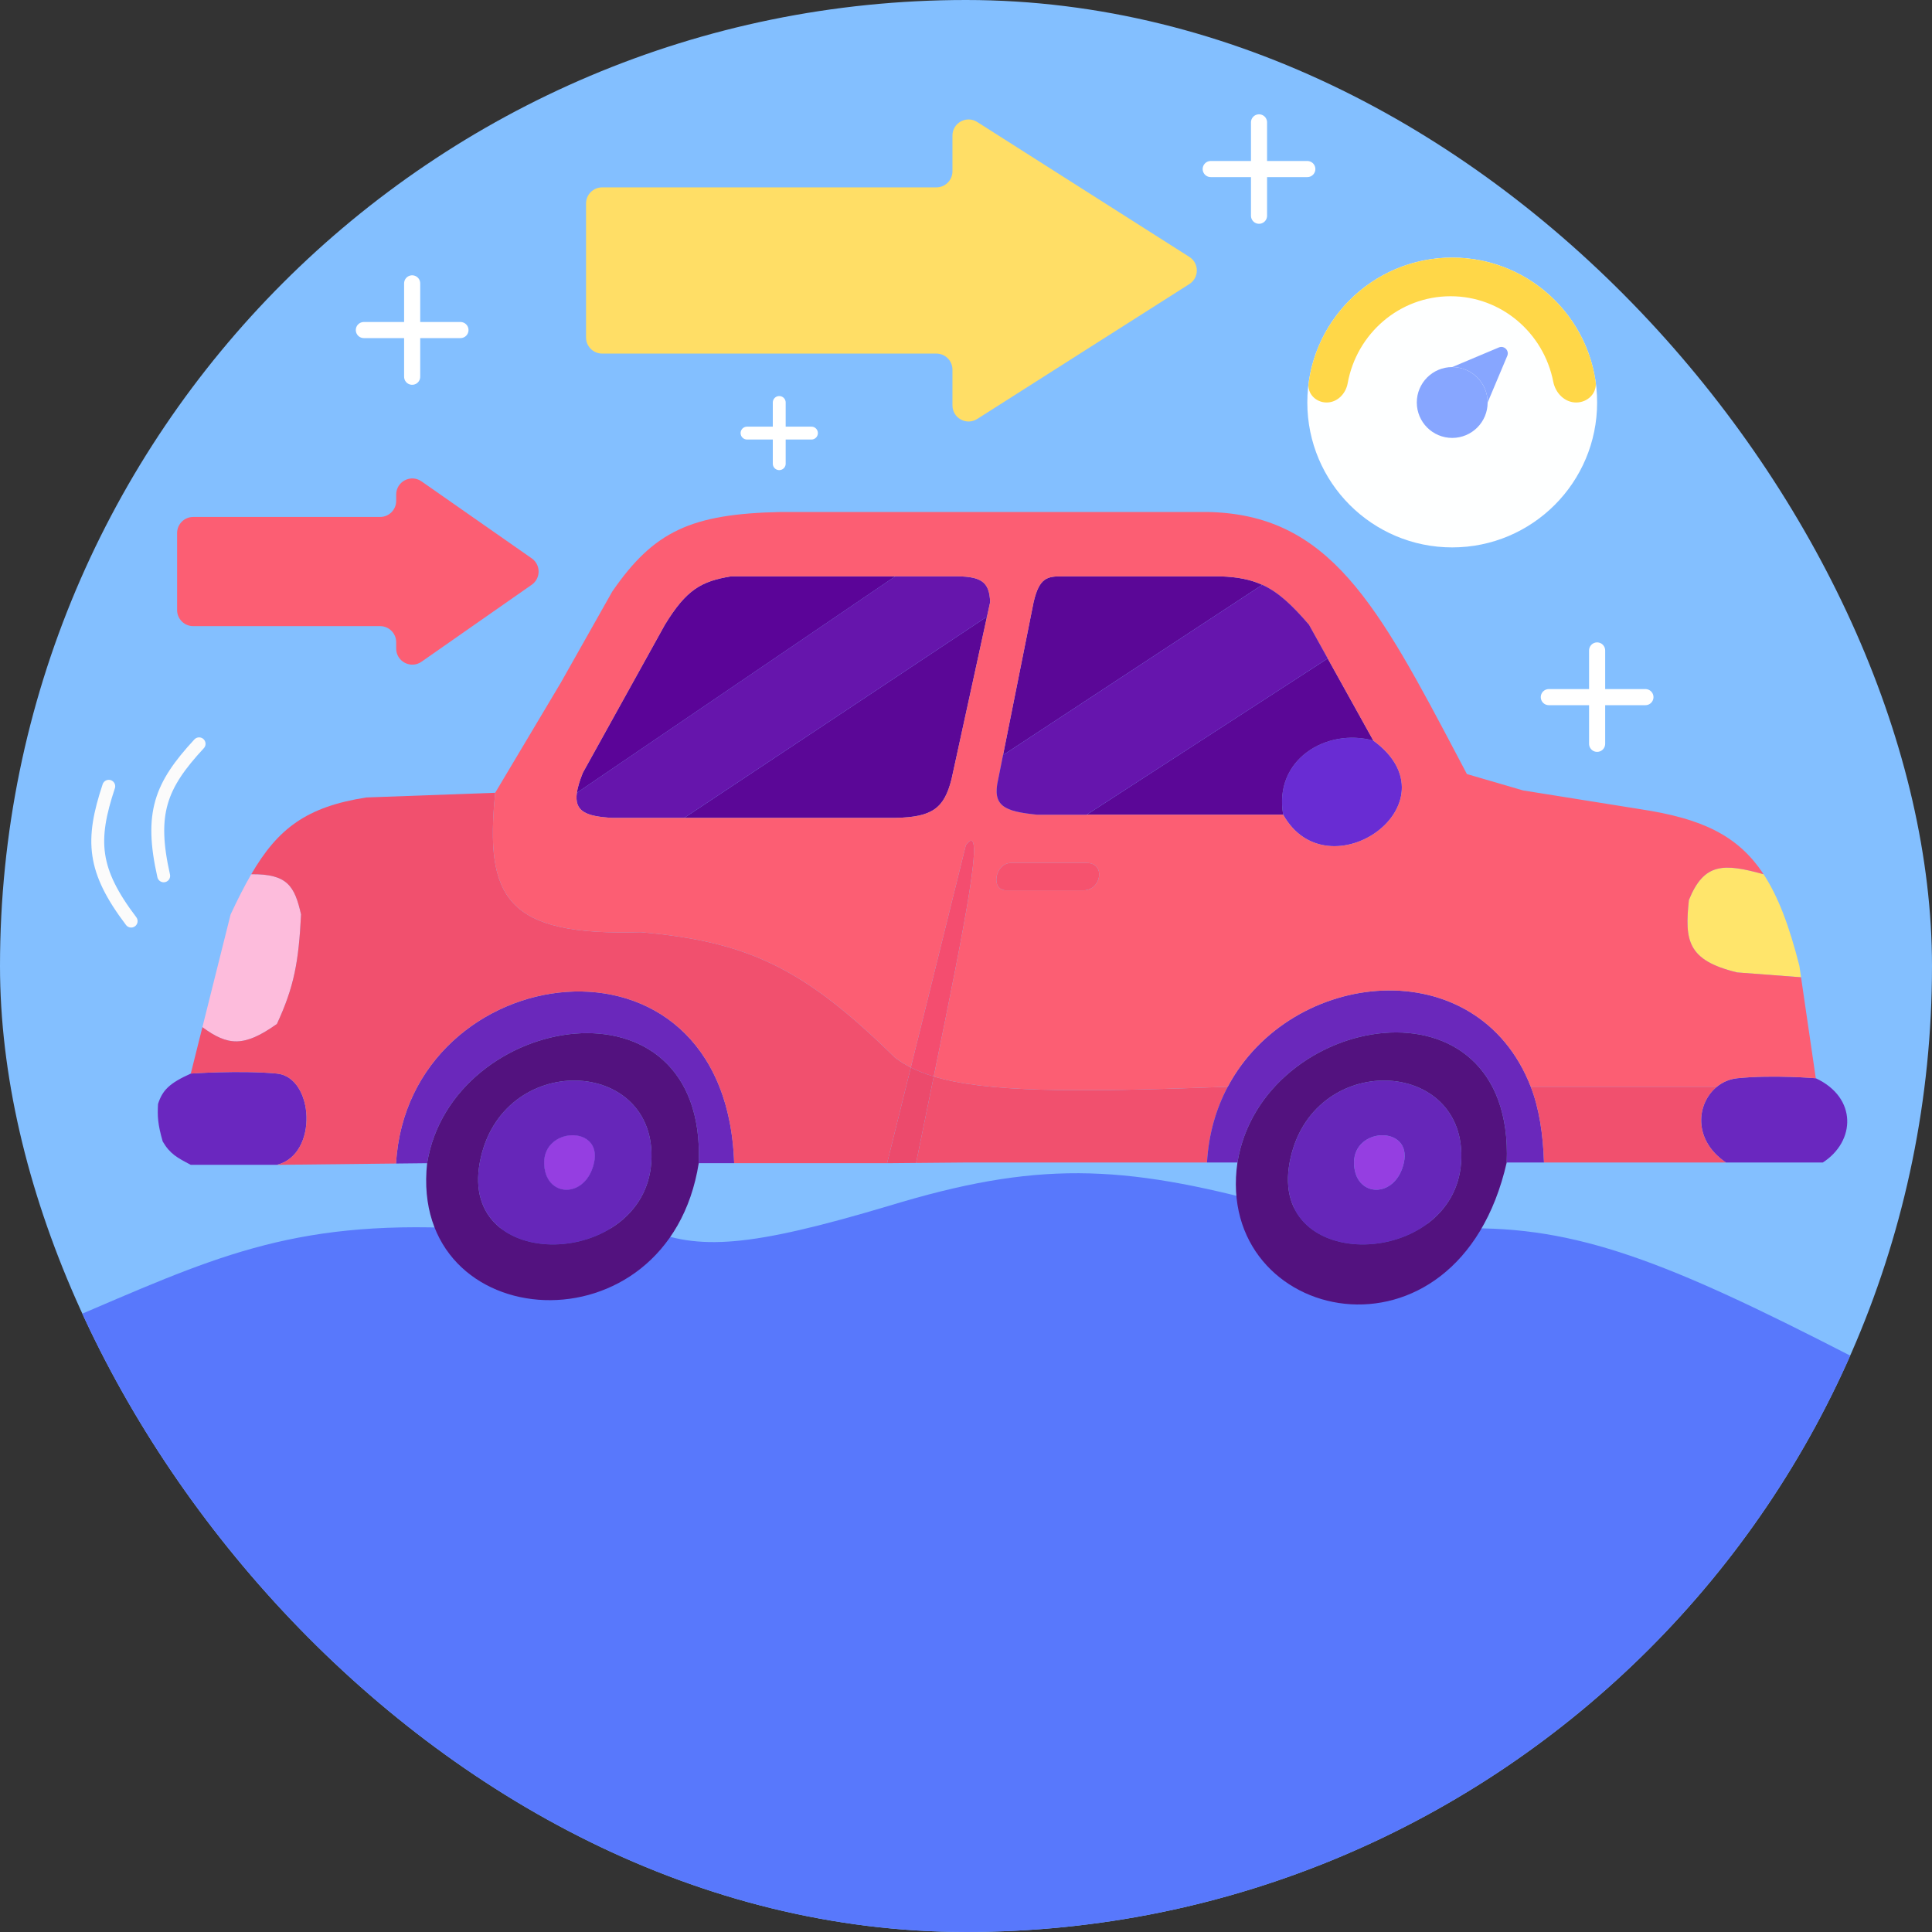 <svg width="600" height="600" viewBox="0 0 600 600" fill="none" xmlns="http://www.w3.org/2000/svg">
<rect x="0" y="0" width="600" height="600" fill="#333333" stroke="none"/>
<g clip-path="url(#clip0_1742_2832)">
<rect width="600" height="600" rx="300" fill="#83BFFF"/>
<path d="M114.5 535.791C165.548 576.006 229.972 600 300 600C376.354 600 446.045 571.476 499 524.502C531.096 496.031 557.043 460.783 574.598 421C517.707 391.77 489.572 380.682 454 381.5L396 374.5C347.848 361.304 321.499 360.648 276 374.5C232.656 387.428 216.917 388.41 200.5 381.5H143.5C89.704 378.833 65.374 391.016 20.808 410C40.462 459.843 73.077 503.157 114.5 535.791Z" fill="#5878FC"/>
<path d="M118.041 194.452H60C57.239 194.452 55 192.213 55 189.452V165.548C55 162.787 57.239 160.548 60 160.548H118.041C120.803 160.548 123.041 158.31 123.041 155.548V153.592C123.041 149.549 127.59 147.177 130.905 149.493L165.132 173.401C167.981 175.391 167.981 179.609 165.132 181.599L130.905 205.507C127.59 207.823 123.041 205.451 123.041 201.408V199.452C123.041 196.69 120.803 194.452 118.041 194.452Z" fill="#FC5E73"/>
<path d="M61.835 231C49.786 244.011 46.475 252.645 50.835 272" stroke="#FBFBFB" stroke-width="4" stroke-linecap="round"/>
<path d="M33.776 244.183C28.192 261.013 28.751 270.244 40.73 286.059" stroke="#FBFBFB" stroke-width="4" stroke-linecap="round"/>
<path d="M128 88V102.5M128 117V102.5M113 102.5H128M143 102.5H128" stroke="white" stroke-width="5" stroke-linecap="round"/>
<path d="M496 202V216.5M496 231V216.5M481 216.5H496M511 216.5H496" stroke="white" stroke-width="5" stroke-linecap="round"/>
<path d="M242 125V134.5M242 144V134.5M232 134.5H242M252 134.5H242" stroke="white" stroke-width="4" stroke-linecap="round"/>
<path d="M391 38V52.5M391 67V52.5M376 52.5H391M406 52.5H391" stroke="white" stroke-width="5" stroke-linecap="round"/>
<path d="M496 125C496 149.853 475.853 170 451 170C426.147 170 406 149.853 406 125C406 100.147 426.147 80 451 80C475.853 80 496 100.147 496 125Z" fill="#FEFFFF"/>
<path d="M462 125C462 131.075 457.075 136 451 136C444.925 136 440 131.075 440 125C440 118.925 444.925 114 451 114C457.075 114 462 118.925 462 125Z" fill="#87A6FF"/>
<path d="M451 114C457.075 114 462 118.925 462 125L468.095 110.524C468.791 108.872 467.128 107.209 465.476 107.905L451 114Z" fill="#87A6FF"/>
<path d="M451 80C428.177 80 409.322 96.991 406.395 119.014C405.958 122.299 408.686 125 412 125C415.314 125 417.944 122.291 418.531 119.029C421.298 103.654 434.559 92 450.5 92C466.271 92 479.419 103.407 482.377 118.539C483.066 122.062 485.91 125 489.5 125C493.09 125 496.049 122.073 495.537 118.52C492.395 96.737 473.652 80 451 80Z" fill="#FFD748"/>
<path d="M290.793 109.807H187C184.239 109.807 182 107.569 182 104.807V63.193C182 60.431 184.239 58.193 187 58.193H290.793C293.555 58.193 295.793 55.954 295.793 53.193V42.105C295.793 38.16 300.147 35.769 303.476 37.885L369.364 79.781C372.454 81.745 372.454 86.255 369.364 88.219L303.476 130.115C300.147 132.231 295.793 129.84 295.793 125.896V114.807C295.793 112.046 293.555 109.807 290.793 109.807Z" fill="#FFDE66"/>
<path d="M558.818 299.981C555.697 287.631 552.239 278.428 547.688 271.5C535.249 268.052 529.196 267.908 524.5 279.5C523.191 291.997 523.903 298.245 539.5 302L559.331 303.5L558.818 299.981Z" fill="#FFE56B"/>
<path d="M59.071 361.655L59.253 361.751H86C99 358.5 97.5 334.5 86 333.409C74.5 332.318 59.253 333.409 59.253 333.409C52.562 336.422 50.463 338.577 49.073 342.856C48.888 346.679 48.951 348.981 50.527 354.484C52.77 358.348 55.069 359.555 59.069 361.654L59.071 361.655Z" fill="#6A27BF"/>
<path d="M71.615 283.993L62.858 319C70.794 324.82 75.752 325.258 86 318C91.368 306.373 92.742 298.74 93.5 283.993C91.504 275.287 89.376 271.365 78.032 271.5C75.903 275.153 73.816 279.298 71.615 283.993Z" fill="#FDBCDC"/>
<path d="M282.86 331.511C284.977 332.583 287.335 333.515 289.982 334.318C299.936 285.637 306.262 253.832 299.946 262.5L282.86 331.511Z" fill="#F44D6F"/>
<path d="M314 268H337.5C343.5 268 342 276.5 336.5 276.5H312.5C307.5 276.5 309 268 314 268Z" fill="#F6526E"/>
<path d="M275.5 361.239L284.5 361.16C286.406 351.784 288.249 342.795 289.982 334.318C287.335 333.515 284.977 332.583 282.86 331.511L275.5 361.239Z" fill="#EC4A6C"/>
<path d="M398.5 253C395.5 235.813 412 226 426.5 230C453.146 249.5 412.5 278 398.5 253Z" fill="#692CD3"/>
<path d="M278 254C289.698 253.797 293.227 250.908 295.5 242L306.518 191.5L212.5 254H278Z" fill="#5B0797"/>
<path d="M307.5 187C307.248 180.695 304.898 178.785 295.5 179H278L179.152 246.205C178.328 251.964 181.904 253.543 190.144 254H212.5L306.518 191.5L307.5 187Z" fill="#6615AC"/>
<path d="M206.5 194L181 240C180.012 242.477 179.394 244.52 179.152 246.205L278 179H227C217.86 180.495 213.184 183.058 206.5 194Z" fill="#5B0498"/>
<path d="M566.09 361.024C576.27 354.484 576.848 340.891 563.909 334.863C563.909 334.863 550.5 333.727 539.5 334.863C537.1 335.111 534.949 336.066 533.189 337.5C526.882 342.641 525.609 353.95 536 361.024H566.09Z" fill="#6A27BF"/>
<path d="M379 179H330C325.243 178.941 322.764 179.393 321 187L311.5 234.5L392 181.621C388.37 179.964 384.286 179.16 379 179Z" fill="#5B0797"/>
<path d="M398.5 253C395.5 235.813 412 226 426.5 230L412.333 204.5L337.5 253H398.5Z" fill="#5B0797"/>
<path d="M123 361.345L132.648 361.239C140.258 314.191 219.451 300.988 217 361.239H228C225.408 283.209 126.653 297.383 123 361.345Z" fill="#6A28BB"/>
<path d="M153.786 246.205L113.791 247.658C95.185 250.545 86.294 257.325 78.032 271.5C89.376 271.365 91.504 275.287 93.5 283.993C92.742 298.74 91.368 306.373 86 318C75.752 325.258 70.794 324.82 62.858 319L59.253 333.409C59.253 333.409 74.5 332.318 86 333.409C97.5 334.5 99 358.5 86 361.751L123 361.345C126.653 297.383 225.408 283.209 228 361.239H275.5L282.86 331.511C281.08 330.609 279.47 329.608 278 328.5C249.623 300.574 232.276 292.431 199 289.5C157.093 290.757 150.529 278.773 153.786 246.205Z" fill="#F1506E"/>
<path d="M299.946 361.024H374.844C375.348 352.198 377.664 344.319 381.287 337.5C333.288 339.327 305.962 339.165 289.982 334.318C288.249 342.795 286.406 351.784 284.5 361.16L299.946 361.024Z" fill="#F1506E"/>
<path d="M374.844 361.024H384.297C391.906 313.977 470.373 300.773 467.922 361.024H479.5C479.201 352.009 477.962 344.119 475.39 337.5C458.774 294.735 400.889 300.616 381.287 337.5C377.664 344.319 375.348 352.198 374.844 361.024Z" fill="#6A28BB"/>
<path d="M479.5 361.024H536C525.609 353.95 526.882 342.641 533.189 337.5H475.39C477.962 344.119 479.201 352.009 479.5 361.024Z" fill="#F1506E"/>
<path fill-rule="evenodd" clip-rule="evenodd" d="M453.146 235.813C427.866 187.871 412.966 159.617 374.844 159H242.499C214.676 159.588 203.108 164.9 190.144 183.708L174.146 212.05L153.786 246.205C150.529 278.773 157.093 290.757 199 289.5C232.276 292.431 249.623 300.574 278 328.5C279.47 329.608 281.08 330.609 282.86 331.511L299.946 262.5C306.262 253.832 299.936 285.637 289.982 334.318C305.962 339.165 333.288 339.327 381.287 337.5C400.889 300.616 458.774 294.735 475.39 337.5H533.189C534.949 336.066 537.1 335.111 539.5 334.863C550.5 333.727 563.909 334.863 563.909 334.863L559.331 303.5L539.5 302C523.903 298.245 523.191 291.997 524.5 279.5C529.196 267.908 535.249 268.052 547.688 271.5C539.675 259.298 528.275 254.151 509.371 251.292L473.012 245.478L455.56 240.391C454.956 239.246 454.358 238.112 453.765 236.989L453.146 235.813ZM337.5 268H314C309 268 307.5 276.5 312.5 276.5H336.5C342 276.5 343.5 268 337.5 268ZM181 240L206.5 194C213.184 183.058 217.86 180.495 227 179H278H295.5C304.898 178.785 307.248 180.695 307.5 187L306.518 191.5L295.5 242C293.227 250.908 289.698 253.797 278 254H212.5H190.144C181.904 253.543 178.328 251.964 179.152 246.205C179.394 244.52 180.012 242.477 181 240ZM322 253C311.953 251.984 308.028 250.38 310 242L311.5 234.5L321 187C322.764 179.393 325.243 178.941 330 179H379C384.286 179.16 388.37 179.964 392 181.621C397.037 183.919 401.202 187.86 406.5 194L412.333 204.5L426.5 230C453.146 249.5 412.5 278 398.5 253H337.5H322Z" fill="#FC5E73"/>
<path d="M420.5 361.024C420.5 350 438.5 349.5 436 361.024C433.5 372.549 420.5 372.049 420.5 361.024Z" fill="#953EE1"/>
<path d="M169 361.024C169 350 187 349.5 184.5 361.024C182 372.549 169 372.049 169 361.024Z" fill="#953EE1"/>
<path fill-rule="evenodd" clip-rule="evenodd" d="M400.5 361.024C407 326.049 456 328.152 453.765 361.024C451.531 393.896 394 396 400.5 361.024ZM420.5 361.024C420.5 350 438.5 349.5 436 361.024C433.5 372.549 420.5 372.049 420.5 361.024Z" fill="#6626B9"/>
<path fill-rule="evenodd" clip-rule="evenodd" d="M467.922 361.024C452.652 427.882 377.026 411.167 384.297 361.024C391.906 313.977 470.373 300.773 467.922 361.024ZM400.5 361.024C407 326.049 456 328.152 453.765 361.024C451.531 393.896 394 396 400.5 361.024Z" fill="#53127F"/>
<path d="M169 361.024C169 350 187 349.5 184.5 361.024C182 372.549 169 372.049 169 361.024Z" fill="#953EE1"/>
<path fill-rule="evenodd" clip-rule="evenodd" d="M149 361.024C155.5 326.049 204.5 328.152 202.265 361.024C200.031 393.896 142.5 396 149 361.024ZM169 361.024C169 350 187 349.5 184.5 361.024C182 372.549 169 372.049 169 361.024Z" fill="#6626B9"/>
<path fill-rule="evenodd" clip-rule="evenodd" d="M217 361.239C207.547 420.829 126.831 415.015 132.648 361.239C140.258 314.191 219.451 300.988 217 361.239ZM149 361.024C155.5 326.049 204.5 328.152 202.265 361.024C200.031 393.896 142.5 396 149 361.024Z" fill="#53127F"/>
<path d="M310 242C308.028 250.38 311.953 251.984 322 253H337.5L412.333 204.5L406.5 194C401.202 187.86 397.037 183.919 392 181.621L311.5 234.5L310 242Z" fill="#6615AD"/>
</g>
<defs>
<clipPath id="clip0_1742_2832">
<rect width="600" height="600" rx="300" fill="white"/>
</clipPath>
</defs>
</svg>
